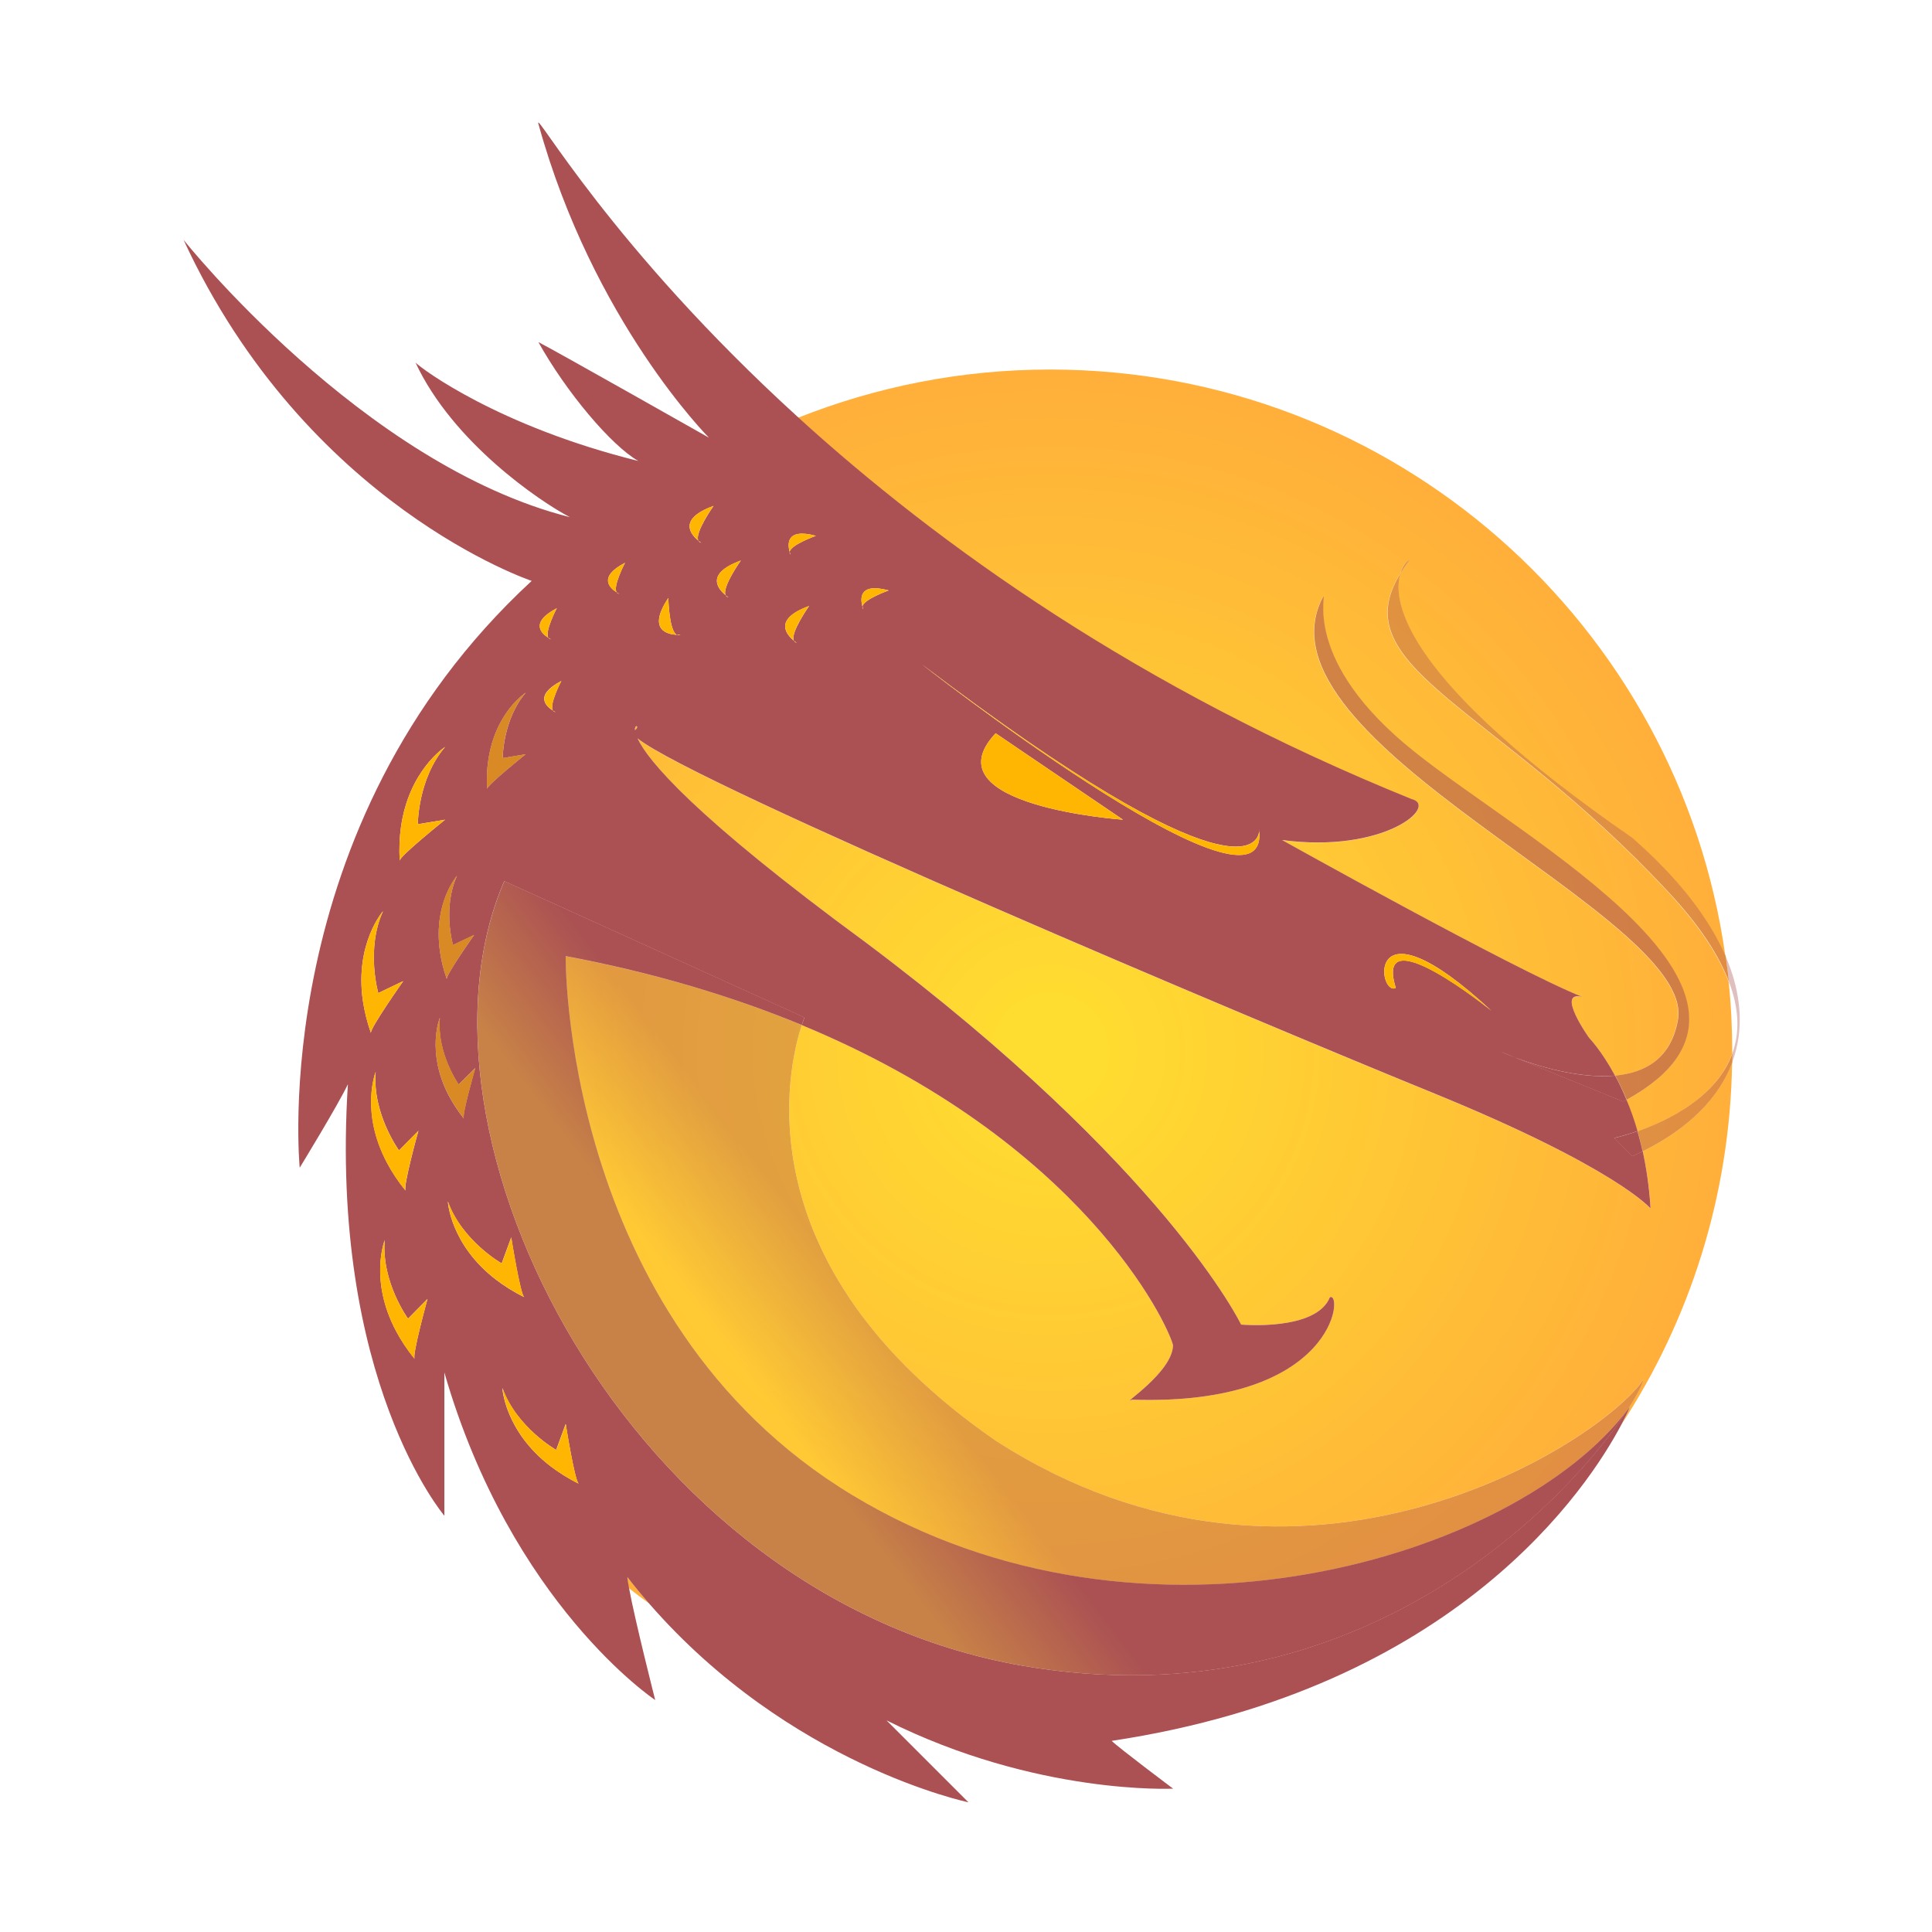 <?xml version="1.0" encoding="utf-8"?>
<!-- Generator: Adobe Illustrator 18.1.0, SVG Export Plug-In . SVG Version: 6.00 Build 0)  -->
<svg version="1.1" id="Layer_1" xmlns="http://www.w3.org/2000/svg" xmlns:xlink="http://www.w3.org/1999/xlink" x="0px" y="0px"
	 viewBox="0 0 1500 1500" enable-background="new 0 0 1500 1500" xml:space="preserve">
<g>
	<path fill="none" d="M1342.3,762c1.8,17.9,2.8,36.1,2.8,54.5c0,0.4,0,0.8,0,1.3C1350.5,802.6,1350.7,784.1,1342.3,762z"/>
	<radialGradient id="SVGID_1_" cx="815.328" cy="816.508" r="529.707" gradientUnits="userSpaceOnUse">
		<stop  offset="5.618000e-02" style="stop-color:#FFDD30"/>
		<stop  offset="1" style="stop-color:#FFAF3A"/>
	</radialGradient>
	<path fill="url(#SVGID_1_)" d="M488.1,1232.9c5.2,4.1,10.4,8.1,15.8,12c-5.7-6.6-11.4-13.4-16.9-20.5
		C486.9,1225.9,487.3,1228.9,488.1,1232.9z"/>
	<radialGradient id="SVGID_2_" cx="815.328" cy="816.508" r="529.707" gradientUnits="userSpaceOnUse">
		<stop  offset="5.618000e-02" style="stop-color:#FFDD30"/>
		<stop  offset="1" style="stop-color:#FFAF3A"/>
	</radialGradient>
	<path fill="url(#SVGID_2_)" d="M493,566.9C497,563.7,492.6,561.9,493,566.9L493,566.9z"/>
	<radialGradient id="SVGID_3_" cx="815.328" cy="816.508" r="529.707" gradientUnits="userSpaceOnUse">
		<stop  offset="5.618000e-02" style="stop-color:#FFDD30"/>
		<stop  offset="1" style="stop-color:#FFAF3A"/>
	</radialGradient>
	<path fill="url(#SVGID_3_)" d="M1275.4,893.9c2.9,13.3,5.2,28.1,6.1,44.5c0,0-26.5-31.8-169.5-90c-132.1-53.8-571.8-238.8-617-275
		c7.8,16.8,42.8,59.8,177.3,158.4c233.1,174.8,291.3,296.6,291.3,296.6s58.3,5.3,68.9-21.2c10.6-5.3,5.3,84.7-153.6,79.5
		c-10.6,5.3,31.8-21.2,31.8-42.4c-4.3-17.1-70.7-158.3-288.2-248.4c-10.4,31.4-48.2,185.4,150.4,322.6
		c238.4,153.6,471.4,0,503.2-47.7c-0.7,3.7-4.8,11.9-11.9,22.9c0.4-0.6,0.9-1.1,1.4-1.7c0,0-2.1,5.2-6.8,14.1
		c53-81,84.4-177.4,86-281.1C1334.6,852.3,1311.3,876,1275.4,893.9z"/>
	<radialGradient id="SVGID_4_" cx="815.328" cy="816.508" r="529.707" gradientUnits="userSpaceOnUse">
		<stop  offset="5.618000e-02" style="stop-color:#FFDD30"/>
		<stop  offset="1" style="stop-color:#FFAF3A"/>
	</radialGradient>
	<path fill="url(#SVGID_4_)" d="M995.4,652.3c0,0,180.1,100.6,233.1,121.8c-21.2-5.3,5.3,31.8,5.3,31.8s9.5,9.7,20.1,29.3
		c23.3-2.2,43.5-13.4,48.7-43.4c14.1-81.2-335.5-215.4-275.5-328.4c3.5-3.5-17.7,49.4,70.6,120.1c87.8,70.2,311.6,189.3,165,270.5
		c3,7.3,5.9,15.4,8.6,24.4c23.1-8.1,61.3-26.2,73.6-60.5c0-0.4,0-0.8,0-1.3c0-18.4-0.9-36.6-2.8-54.5c-7.6-19.9-22.2-42.8-46.6-69.1
		c-135-145.2-253.8-174.2-208.5-247.4c2.4-8.2,7.2-11.3,7.2-10.4c-2.8,3.6-5.1,7-7.2,10.4c-6.7,22.5,4.2,83.4,180.2,205
		c35.6,31.2,59.6,62.3,72.4,91.9c-36-257.5-257-455.6-524.4-455.6c-69.1,0-135,13.4-195.5,37.4c108.2,98.5,263.8,210.5,476.2,296.3
		C1117.3,625.8,1074.9,662.9,995.4,652.3z"/>
	<path fill="#AB5153" d="M1258.8,1106.1c4.7-8.9,6.8-14.1,6.8-14.1c-0.4,0.6-0.9,1.1-1.4,1.7c-43.7,67.5-205.9,245.1-470.1,199.6
		c-307.2-53-487.3-413.2-402.6-609.2L624.6,790c0,0-0.9,2.1-2.1,5.9C840,886,906.4,1027.2,910.7,1044.3c0,21.2-42.4,47.7-31.8,42.4
		c158.9,5.3,164.2-84.7,153.6-79.5c-10.6,26.5-68.9,21.2-68.9,21.2s-58.3-121.8-291.3-296.6C537.8,633.1,502.8,590.1,495,573.3
		c45.2,36.2,484.8,221.1,617,275c143,58.3,169.5,90,169.5,90c-1-16.4-3.2-31.2-6.1-44.5c-2.6,1.3-5.3,2.6-8,3.8l-14.1-14.1
		c0,0,7.5-1.6,18.1-5.3c-2.6-9-5.5-17.1-8.6-24.4c-0.9,0.5-1.7,0.9-2.5,1.4l-84.1-34.2c-7-2.6-11.3-4.6-11.3-4.6l11.3,4.6
		c16.8,6.4,49.6,16.7,77.7,14.1c-10.6-19.6-20.1-29.3-20.1-29.3s-26.5-37.1-5.3-31.8c-53-21.2-233.1-121.8-233.1-121.8
		c79.5,10.6,121.8-26.5,100.6-31.8c-212.4-85.9-368-197.8-476.2-296.3C474.4,191.8,414.6,83.7,418,96.1
		c42.4,153.6,132.4,243.7,132.4,243.7S428.7,270.9,418,265.6c21.4,38.5,56.5,80.3,77.6,92.3c-108.5-26.9-167.9-71.3-173-76.4
		c28.9,62,96.5,107.8,119.8,120c-161.1-40.7-299.9-215.3-299.9-215.3C238,392.7,412.8,451,412.8,451
		C206.2,641.7,232.7,906.6,232.7,906.6s29.9-48.9,37.4-64.8c-14.6,230.2,74.9,335,74.9,335v-111.2c52,180.1,163.7,254.3,163.7,254.3
		s-15.9-62.5-20.3-86.9c-0.7-4-1.3-7-1.3-8.5c5.5,7.1,11.1,13.9,16.9,20.5c109.3,125.6,247.9,154.3,247.9,154.3
		s-58.3-58.3-63.6-63.6c116.5,58.3,222.5,53,222.5,53s-42.4-31.8-47.7-37.1C1131.1,1311.3,1233.4,1154.2,1258.8,1106.1z
		 M1157.9,784.7c0,0-91.8-74.2-74.2-17.7C1069.6,774.1,1059,692.9,1157.9,784.7z M431.8,1125.7l7.4-20.2c0,0,7.1,44.7,10.1,46.4
		c-8.5-4.2-15.8-8.9-22.1-13.7c-35.5-27.4-37.2-60.6-37.2-60.6C401.1,1108.3,431.8,1125.7,431.8,1125.7z M351.7,733.7l16.4-7.8
		c0,0-22.1,31.3-21.2,34.2c-2.7-7.6-4.4-14.7-5.3-21.4c-5.4-37.6,13.2-58.7,13.2-58.7C343.4,705,351.7,733.7,351.7,733.7z
		 M341.5,790.2c-2.6,27.4,14.6,51.8,14.6,51.8l12.9-12.8c0,0-10.6,36.8-8.9,39.2c-5-6.3-8.9-12.5-12-18.4
		C330.8,816.3,341.5,790.2,341.5,790.2z M389.5,980.9l7.4-20.2c0,0,7.1,44.7,10.1,46.4c-8.5-4.2-15.8-8.9-22.1-13.7
		c-35.5-27.4-37.2-60.6-37.2-60.6C358.8,963.5,389.5,980.9,389.5,980.9z M408.1,585.6c0,0-29.9,23.9-29.9,26.9
		c-0.4-8.1-0.1-15.4,0.9-22c5.3-37.6,29.1-52.7,29.1-52.7c-17.9,20.9-17.9,50.8-17.9,50.8L408.1,585.6z M432.3,472.2
		c0,0-9.7,18.5-6.5,23c1.7,1.1,2.7,1.4,1.1,0.9c-0.5-0.2-0.8-0.5-1.1-0.9C421.1,492.3,410.5,483.7,432.3,472.2z M430.4,552.6
		c-0.5-0.2-0.8-0.5-1.1-0.9c-4.8-3-15.3-11.6,6.5-23c0,0-9.7,18.5-6.5,23C431.1,552.8,432,553.2,430.4,552.6z M479.9,460.8
		c-0.5-0.2-0.8-0.5-1.1-0.9c-4.7-3-15.3-11.6,6.5-23c0,0-9.7,18.5-6.5,23C480.5,461,481.5,461.4,479.9,460.8z M493,566.9
		C492.6,561.9,497,563.7,493,566.9L493,566.9z M527.2,493.2c-0.6,0.1-1.2,0-1.7-0.3c-6.9-0.4-23.4-3.4-6.6-28.7
		c0,0,0.5,25.7,6.6,28.7C528,493,529.3,492.8,527.2,493.2z M543.4,421c-0.6-0.3-0.9-0.7-1.2-1.2c-5.3-4.4-16.8-16.6,11.8-27
		c0,0-14.9,21-11.8,27C544.2,421.3,545.3,421.9,543.4,421z M564.6,463.4c-0.6-0.3-0.9-0.7-1.2-1.2c-5.3-4.4-16.8-16.6,11.8-27
		c0,0-15,21-11.8,27C565.4,463.7,566.5,464.3,564.6,463.4z M617.6,498.7c-0.6-0.3-0.9-0.7-1.2-1.2c-5.3-4.4-16.8-16.6,11.8-27
		c0,0-14.9,21-11.8,27C618.3,499,619.5,499.6,617.6,498.7z M773,569.3l98.9,67.1C871.8,636.4,720,625.8,773,569.3z M716.5,516.3
		c244.9,185.9,260.5,137.6,261.1,129c-0.2-1.7,0.1-1.4,0,0c0,0.4,0.1,1,0.2,1.6C981.3,724.7,706.3,508.6,716.5,516.3z M690,458.4
		c0,0-19.7,7-20.4,12.5c0.5,2,1,2.9,0.2,1.4c-0.2-0.4-0.3-0.9-0.2-1.4C668.1,465.5,666.2,452,690,458.4z M633.5,416
		c0,0-19.7,7-20.4,12.5c0.5,1.9,1,2.9,0.2,1.4c-0.2-0.4-0.3-0.9-0.2-1.4C611.6,423.1,609.7,409.6,633.5,416z M311.3,642.2
		c6.2-44.4,34.3-62.3,34.3-62.3c-21.2,24.7-21.2,60-21.2,60l21.2-3.5c0,0-35.3,28.3-35.3,31.8C309.8,658.7,310.2,650,311.3,642.2z
		 M314.9,924.4c-6-7.4-10.7-14.6-14.4-21.6c-21-39.6-8.8-70.6-8.8-70.6c-2.7,32.4,18.1,61,18.1,61l15.1-15.3
		C324.8,877.9,312.8,921.5,314.9,924.4z M297.4,707.4c-13.5,29.6-3.7,63.6-3.7,63.6l19.4-9.3c0,0-26.1,37-25.1,40.3
		c-3.2-9-5.1-17.4-6.3-25.2C275.4,732.4,297.4,707.4,297.4,707.4z M307.5,1033.4c-21-39.6-8.8-70.6-8.8-70.6
		c-2.7,32.5,18.1,61,18.1,61l15.1-15.3c0,0-12,43.6-10,46.5C315.9,1047.6,311.2,1040.4,307.5,1033.4z"/>
	<radialGradient id="SVGID_5_" cx="815.328" cy="816.508" r="529.707" gradientUnits="userSpaceOnUse">
		<stop  offset="5.618000e-02" style="stop-color:#FFDD30"/>
		<stop  offset="1" style="stop-color:#FFAF3A"/>
	</radialGradient>
	<path fill="url(#SVGID_5_)" d="M773,1118.5C574.3,981.3,612.1,827.3,622.5,795.9c-52.1-21.6-112.7-40.2-183.3-53.5
		c0-5.3-5.3,280.7,222.5,418.5c226.7,137,516.1,48.6,602.5-67.1c7.1-11,11.2-19.2,11.9-22.9C1244.4,1118.5,1011.3,1272.1,773,1118.5
		z"/>
	<linearGradient id="SVGID_6_" gradientUnits="userSpaceOnUse" x1="604.303" y1="1112.273" x2="694.352" y2="1043.411">
		<stop  offset="5.618000e-02" style="stop-color:#FFDD30"/>
		<stop  offset="1" style="stop-color:#AB5153"/>
	</linearGradient>
	<path opacity="0.35" fill="url(#SVGID_6_)" d="M773,1118.5C574.3,981.3,612.1,827.3,622.5,795.9c-52.1-21.6-112.7-40.2-183.3-53.5
		c0-5.3-5.3,280.7,222.5,418.5c226.7,137,516.1,48.6,602.5-67.1c7.1-11,11.2-19.2,11.9-22.9C1244.4,1118.5,1011.3,1272.1,773,1118.5
		z"/>
	<path fill="#AB5153" d="M661.7,1160.8c-227.8-137.7-222.5-423.8-222.5-418.5c70.6,13.3,131.2,32,183.3,53.5
		c1.2-3.8,2.1-5.9,2.1-5.9L391.6,684.1c-84.8,196,95.3,556.2,402.6,609.2c264.2,45.5,426.4-132,470.1-199.6
		C1177.9,1209.4,888.4,1297.9,661.7,1160.8z"/>
	<linearGradient id="SVGID_7_" gradientUnits="userSpaceOnUse" x1="586.202" y1="1088.602" x2="676.251" y2="1019.741">
		<stop  offset="5.618000e-02" style="stop-color:#FFDD30"/>
		<stop  offset="1" style="stop-color:#AB5153"/>
	</linearGradient>
	<path opacity="0.35" fill="url(#SVGID_7_)" d="M661.7,1160.8c-227.8-137.7-222.5-423.8-222.5-418.5c70.6,13.3,131.2,32,183.3,53.5
		c1.2-3.8,2.1-5.9,2.1-5.9L391.6,684.1c-84.8,196,95.3,556.2,402.6,609.2c264.2,45.5,426.4-132,470.1-199.6
		C1177.9,1209.4,888.4,1297.9,661.7,1160.8z"/>
	<path fill="#FFB602" d="M871.8,636.4L773,569.3C720,625.8,871.8,636.4,871.8,636.4z"/>
	<path fill="#FFB602" d="M288,802c-1-3.4,25.1-40.3,25.1-40.3l-19.4,9.3c0,0-9.8-33.9,3.7-63.6c0,0-22,25-15.7,69.4
		C282.8,784.6,284.8,793,288,802z"/>
	<radialGradient id="SVGID_8_" cx="815.328" cy="816.508" r="529.707" gradientUnits="userSpaceOnUse">
		<stop  offset="5.618000e-02" style="stop-color:#FFDD30"/>
		<stop  offset="1" style="stop-color:#FFAF3A"/>
	</radialGradient>
	<path fill="url(#SVGID_8_)" d="M1097.9,583.4c-88.3-70.6-67.1-123.6-70.6-120.1c-60,113,289.6,247.2,275.5,328.4
		c-5.2,30-25.4,41.2-48.7,43.4c2.9,5.5,6,11.7,8.9,18.7C1409.5,772.7,1185.6,653.7,1097.9,583.4z"/>
	<path opacity="0.54" fill="#AB5153" d="M1097.9,583.4c-88.3-70.6-67.1-123.6-70.6-120.1c-60,113,289.6,247.2,275.5,328.4
		c-5.2,30-25.4,41.2-48.7,43.4c2.9,5.5,6,11.7,8.9,18.7C1409.5,772.7,1185.6,653.7,1097.9,583.4z"/>
	<path fill="#AB5153" d="M1176.2,821.1l84.1,34.2c0.9-0.5,1.7-0.9,2.5-1.4c-2.9-7-5.9-13.3-8.9-18.7
		C1225.8,837.8,1193.1,827.5,1176.2,821.1z"/>
	<path opacity="0.54" fill="#AB5153" d="M1176.2,821.1l84.1,34.2c0.9-0.5,1.7-0.9,2.5-1.4c-2.9-7-5.9-13.3-8.9-18.7
		C1225.8,837.8,1193.1,827.5,1176.2,821.1z"/>
	<path fill="#AB5153" d="M1176.2,821.1l-11.3-4.6C1165,816.5,1169.2,818.5,1176.2,821.1z"/>
	<path opacity="0.54" fill="#AB5153" d="M1176.2,821.1l-11.3-4.6C1165,816.5,1169.2,818.5,1176.2,821.1z"/>
	<path opacity="0.37" fill="#AB5153" d="M1345,817.8c0,2.4-0.1,4.8-0.2,7.2c9.3-24.9,7.7-52.9-5-82.5c0.9,6.5,1.8,13,2.5,19.6
		C1350.7,784.1,1350.5,802.6,1345,817.8z"/>
	<radialGradient id="SVGID_9_" cx="815.328" cy="816.508" r="529.707" gradientUnits="userSpaceOnUse">
		<stop  offset="5.618000e-02" style="stop-color:#FFDD30"/>
		<stop  offset="1" style="stop-color:#FFAF3A"/>
	</radialGradient>
	<path fill="url(#SVGID_9_)" d="M1271.4,878.3c1.4,4.9,2.8,10.1,4,15.6c36-17.9,59.3-41.6,69.5-68.9c0-2.4,0.2-4.8,0.2-7.2
		C1332.7,852.1,1294.4,870.2,1271.4,878.3z"/>
	<path opacity="0.37" fill="#AB5153" d="M1271.4,878.3c1.4,4.9,2.8,10.1,4,15.6c36-17.9,59.3-41.6,69.5-68.9c0-2.4,0.2-4.8,0.2-7.2
		C1332.7,852.1,1294.4,870.2,1271.4,878.3z"/>
	<radialGradient id="SVGID_10_" cx="815.328" cy="816.508" r="529.707" gradientUnits="userSpaceOnUse">
		<stop  offset="5.618000e-02" style="stop-color:#FFDD30"/>
		<stop  offset="1" style="stop-color:#FFAF3A"/>
	</radialGradient>
	<path fill="url(#SVGID_10_)" d="M1087.1,445.5c2.1-3.4,4.4-6.8,7.2-10.4C1094.3,434.2,1089.6,437.3,1087.1,445.5z"/>
	<path opacity="0.37" fill="#AB5153" d="M1087.1,445.5c2.1-3.4,4.4-6.8,7.2-10.4C1094.3,434.2,1089.6,437.3,1087.1,445.5z"/>
	<radialGradient id="SVGID_11_" cx="815.328" cy="816.508" r="529.707" gradientUnits="userSpaceOnUse">
		<stop  offset="5.618000e-02" style="stop-color:#FFDD30"/>
		<stop  offset="1" style="stop-color:#FFAF3A"/>
	</radialGradient>
	<path fill="url(#SVGID_11_)" d="M1267.4,650.5c-176-121.6-186.9-182.5-180.2-205c-45.3,73.2,73.5,102.2,208.5,247.4
		c24.5,26.3,39,49.2,46.6,69.1c-0.7-6.6-1.6-13.1-2.5-19.6C1327,712.8,1303,681.7,1267.4,650.5z"/>
	<path opacity="0.37" fill="#AB5153" d="M1267.4,650.5c-176-121.6-186.9-182.5-180.2-205c-45.3,73.2,73.5,102.2,208.5,247.4
		c24.5,26.3,39,49.2,46.6,69.1c-0.7-6.6-1.6-13.1-2.5-19.6C1327,712.8,1303,681.7,1267.4,650.5z"/>
	<path fill="#AB5153" d="M1253.2,883.6l14.1,14.1c2.8-1.2,5.4-2.5,8-3.8c-1.2-5.5-2.6-10.7-4-15.6
		C1260.7,882,1253.2,883.6,1253.2,883.6z"/>
	<path opacity="0.37" fill="#AB5153" d="M1253.2,883.6l14.1,14.1c2.8-1.2,5.4-2.5,8-3.8c-1.2-5.5-2.6-10.7-4-15.6
		C1260.7,882,1253.2,883.6,1253.2,883.6z"/>
	<path fill="#FFB602" d="M1083.7,767.1c-17.6-56.5,74.2,17.7,74.2,17.7C1059,692.9,1069.6,774.1,1083.7,767.1z"/>
	<path fill="#FFB602" d="M977.8,647c-0.1-0.7-0.2-1.2-0.2-1.6c-0.6,8.6-16.2,56.8-261.1-129C706.3,508.6,981.3,724.7,977.8,647z"/>
	<path fill="#FFB602" d="M977.6,645.4C977.7,644,977.4,643.6,977.6,645.4L977.6,645.4z"/>
	<path fill="#FFB602" d="M310.3,668.2c0-3.5,35.3-31.8,35.3-31.8l-21.2,3.5c0,0,0-35.3,21.2-60c0,0-28.1,17.9-34.3,62.3
		C310.2,650,309.8,658.7,310.3,668.2z"/>
	<path fill="#FFB602" d="M309.7,893.2c0,0-20.7-28.6-18.1-61c0,0-12.3,31,8.8,70.6c3.7,7,8.4,14.2,14.4,21.6
		c-2.1-2.9,10-46.5,10-46.5L309.7,893.2z"/>
	<path fill="#FFB602" d="M331.9,1008.6l-15.1,15.3c0,0-20.7-28.6-18.1-61c0,0-12.3,31,8.8,70.6c3.7,7,8.4,14.2,14.4,21.6
		C319.9,1052.2,331.9,1008.6,331.9,1008.6z"/>
	<path fill="#FFB602" d="M347.8,932.8c0,0,1.6,33.3,37.2,60.6c6.3,4.8,13.6,9.5,22.1,13.7c-3-1.8-10.1-46.4-10.1-46.4l-7.4,20.2
		C389.5,980.9,358.8,963.5,347.8,932.8z"/>
	<path fill="#FFB602" d="M427.3,1138.3c6.3,4.8,13.6,9.5,22.1,13.7c-3.1-1.7-10.1-46.4-10.1-46.4l-7.4,20.2c0,0-30.7-17.5-41.7-48.1
		C390.1,1077.6,391.8,1110.9,427.3,1138.3z"/>
	<path fill="#AB5153" d="M341.6,738.6c0.9,6.6,2.6,13.7,5.3,21.4c-0.8-2.9,21.2-34.2,21.2-34.2l-16.4,7.8c0,0-8.3-28.7,3.1-53.8
		C354.8,679.9,336.2,701,341.6,738.6z"/>
	<path opacity="0.56" fill="#FFB602" d="M341.6,738.6c0.9,6.6,2.6,13.7,5.3,21.4c-0.8-2.9,21.2-34.2,21.2-34.2l-16.4,7.8
		c0,0-8.3-28.7,3.1-53.8C354.8,679.9,336.2,701,341.6,738.6z"/>
	<path fill="#AB5153" d="M348.2,850c3.1,5.9,7,12.1,12,18.4c-1.7-2.4,8.9-39.2,8.9-39.2l-12.9,12.8c0,0-17.2-24.4-14.6-51.8
		C341.5,790.2,330.8,816.3,348.2,850z"/>
	<path opacity="0.56" fill="#FFB602" d="M348.2,850c3.1,5.9,7,12.1,12,18.4c-1.7-2.4,8.9-39.2,8.9-39.2l-12.9,12.8
		c0,0-17.2-24.4-14.6-51.8C341.5,790.2,330.8,816.3,348.2,850z"/>
	<path fill="#AB5153" d="M379.1,590.5c-0.9,6.6-1.3,13.9-0.9,22c0-3,29.9-26.9,29.9-26.9l-17.9,3c0,0,0-29.9,17.9-50.8
		C408.2,537.8,384.4,552.9,379.1,590.5z"/>
	<path opacity="0.56" fill="#FFB602" d="M379.1,590.5c-0.9,6.6-1.3,13.9-0.9,22c0-3,29.9-26.9,29.9-26.9l-17.9,3
		c0,0,0-29.9,17.9-50.8C408.2,537.8,384.4,552.9,379.1,590.5z"/>
	<path fill="#FFB602" d="M564.6,463.4c1.9,0.9,0.7,0.4-1.2-1.2C563.7,462.6,564.1,463.1,564.6,463.4z"/>
	<path fill="#FFB602" d="M575.2,435.1c-28.5,10.4-17.1,22.6-11.8,27C560.3,456.1,575.2,435.1,575.2,435.1z"/>
	<path fill="#FFB602" d="M543.4,421c1.9,0.9,0.7,0.3-1.2-1.2C542.5,420.3,542.9,420.7,543.4,421z"/>
	<path fill="#FFB602" d="M554,392.7c-28.5,10.4-17.1,22.6-11.8,27C539.1,413.7,554,392.7,554,392.7z"/>
	<path fill="#FFB602" d="M527.2,493.2c2.1-0.4,0.8-0.2-1.7-0.3C526.1,493.2,526.6,493.3,527.2,493.2z"/>
	<path fill="#FFB602" d="M518.9,464.2c-16.7,25.3-0.2,28.3,6.6,28.7C519.4,489.9,518.9,464.2,518.9,464.2z"/>
	<path fill="#FFB602" d="M617.6,498.7c1.9,0.9,0.7,0.3-1.2-1.2C616.7,498,617,498.4,617.6,498.7z"/>
	<path fill="#FFB602" d="M628.2,470.4c-28.5,10.4-17.1,22.6-11.8,27C613.2,491.4,628.2,470.4,628.2,470.4z"/>
	<path fill="#FFB602" d="M613.3,429.9c0.8,1.5,0.3,0.6-0.2-1.4C613,429,613.1,429.4,613.3,429.9z"/>
	<path fill="#FFB602" d="M613.1,428.5c0.7-5.5,20.4-12.5,20.4-12.5C609.7,409.6,611.6,423.1,613.1,428.5z"/>
	<path fill="#FFB602" d="M669.8,472.2c0.8,1.5,0.3,0.6-0.2-1.4C669.6,471.3,669.6,471.8,669.8,472.2z"/>
	<path fill="#FFB602" d="M690,458.4c-23.8-6.4-21.9,7.1-20.4,12.5C670.3,465.3,690,458.4,690,458.4z"/>
	<path fill="#FFB602" d="M485.3,436.9c-21.8,11.5-11.3,20.1-6.5,23C475.6,455.4,485.3,436.9,485.3,436.9z"/>
	<path fill="#FFB602" d="M479.9,460.8c1.6,0.6,0.6,0.2-1.1-0.9C479,460.3,479.4,460.6,479.9,460.8z"/>
	<path fill="#FFB602" d="M432.3,472.2c-21.8,11.5-11.3,20.1-6.5,23C422.6,490.7,432.3,472.2,432.3,472.2z"/>
	<path fill="#FFB602" d="M426.9,496.1c1.6,0.6,0.6,0.2-1.1-0.9C426.1,495.6,426.4,496,426.9,496.1z"/>
	<path fill="#FFB602" d="M430.4,552.6c1.6,0.6,0.6,0.2-1.1-0.9C429.6,552.1,429.9,552.4,430.4,552.6z"/>
	<path fill="#FFB602" d="M435.9,528.7c-21.8,11.5-11.3,20.1-6.5,23C426.1,547.2,435.9,528.7,435.9,528.7z"/>
</g>
</svg>
